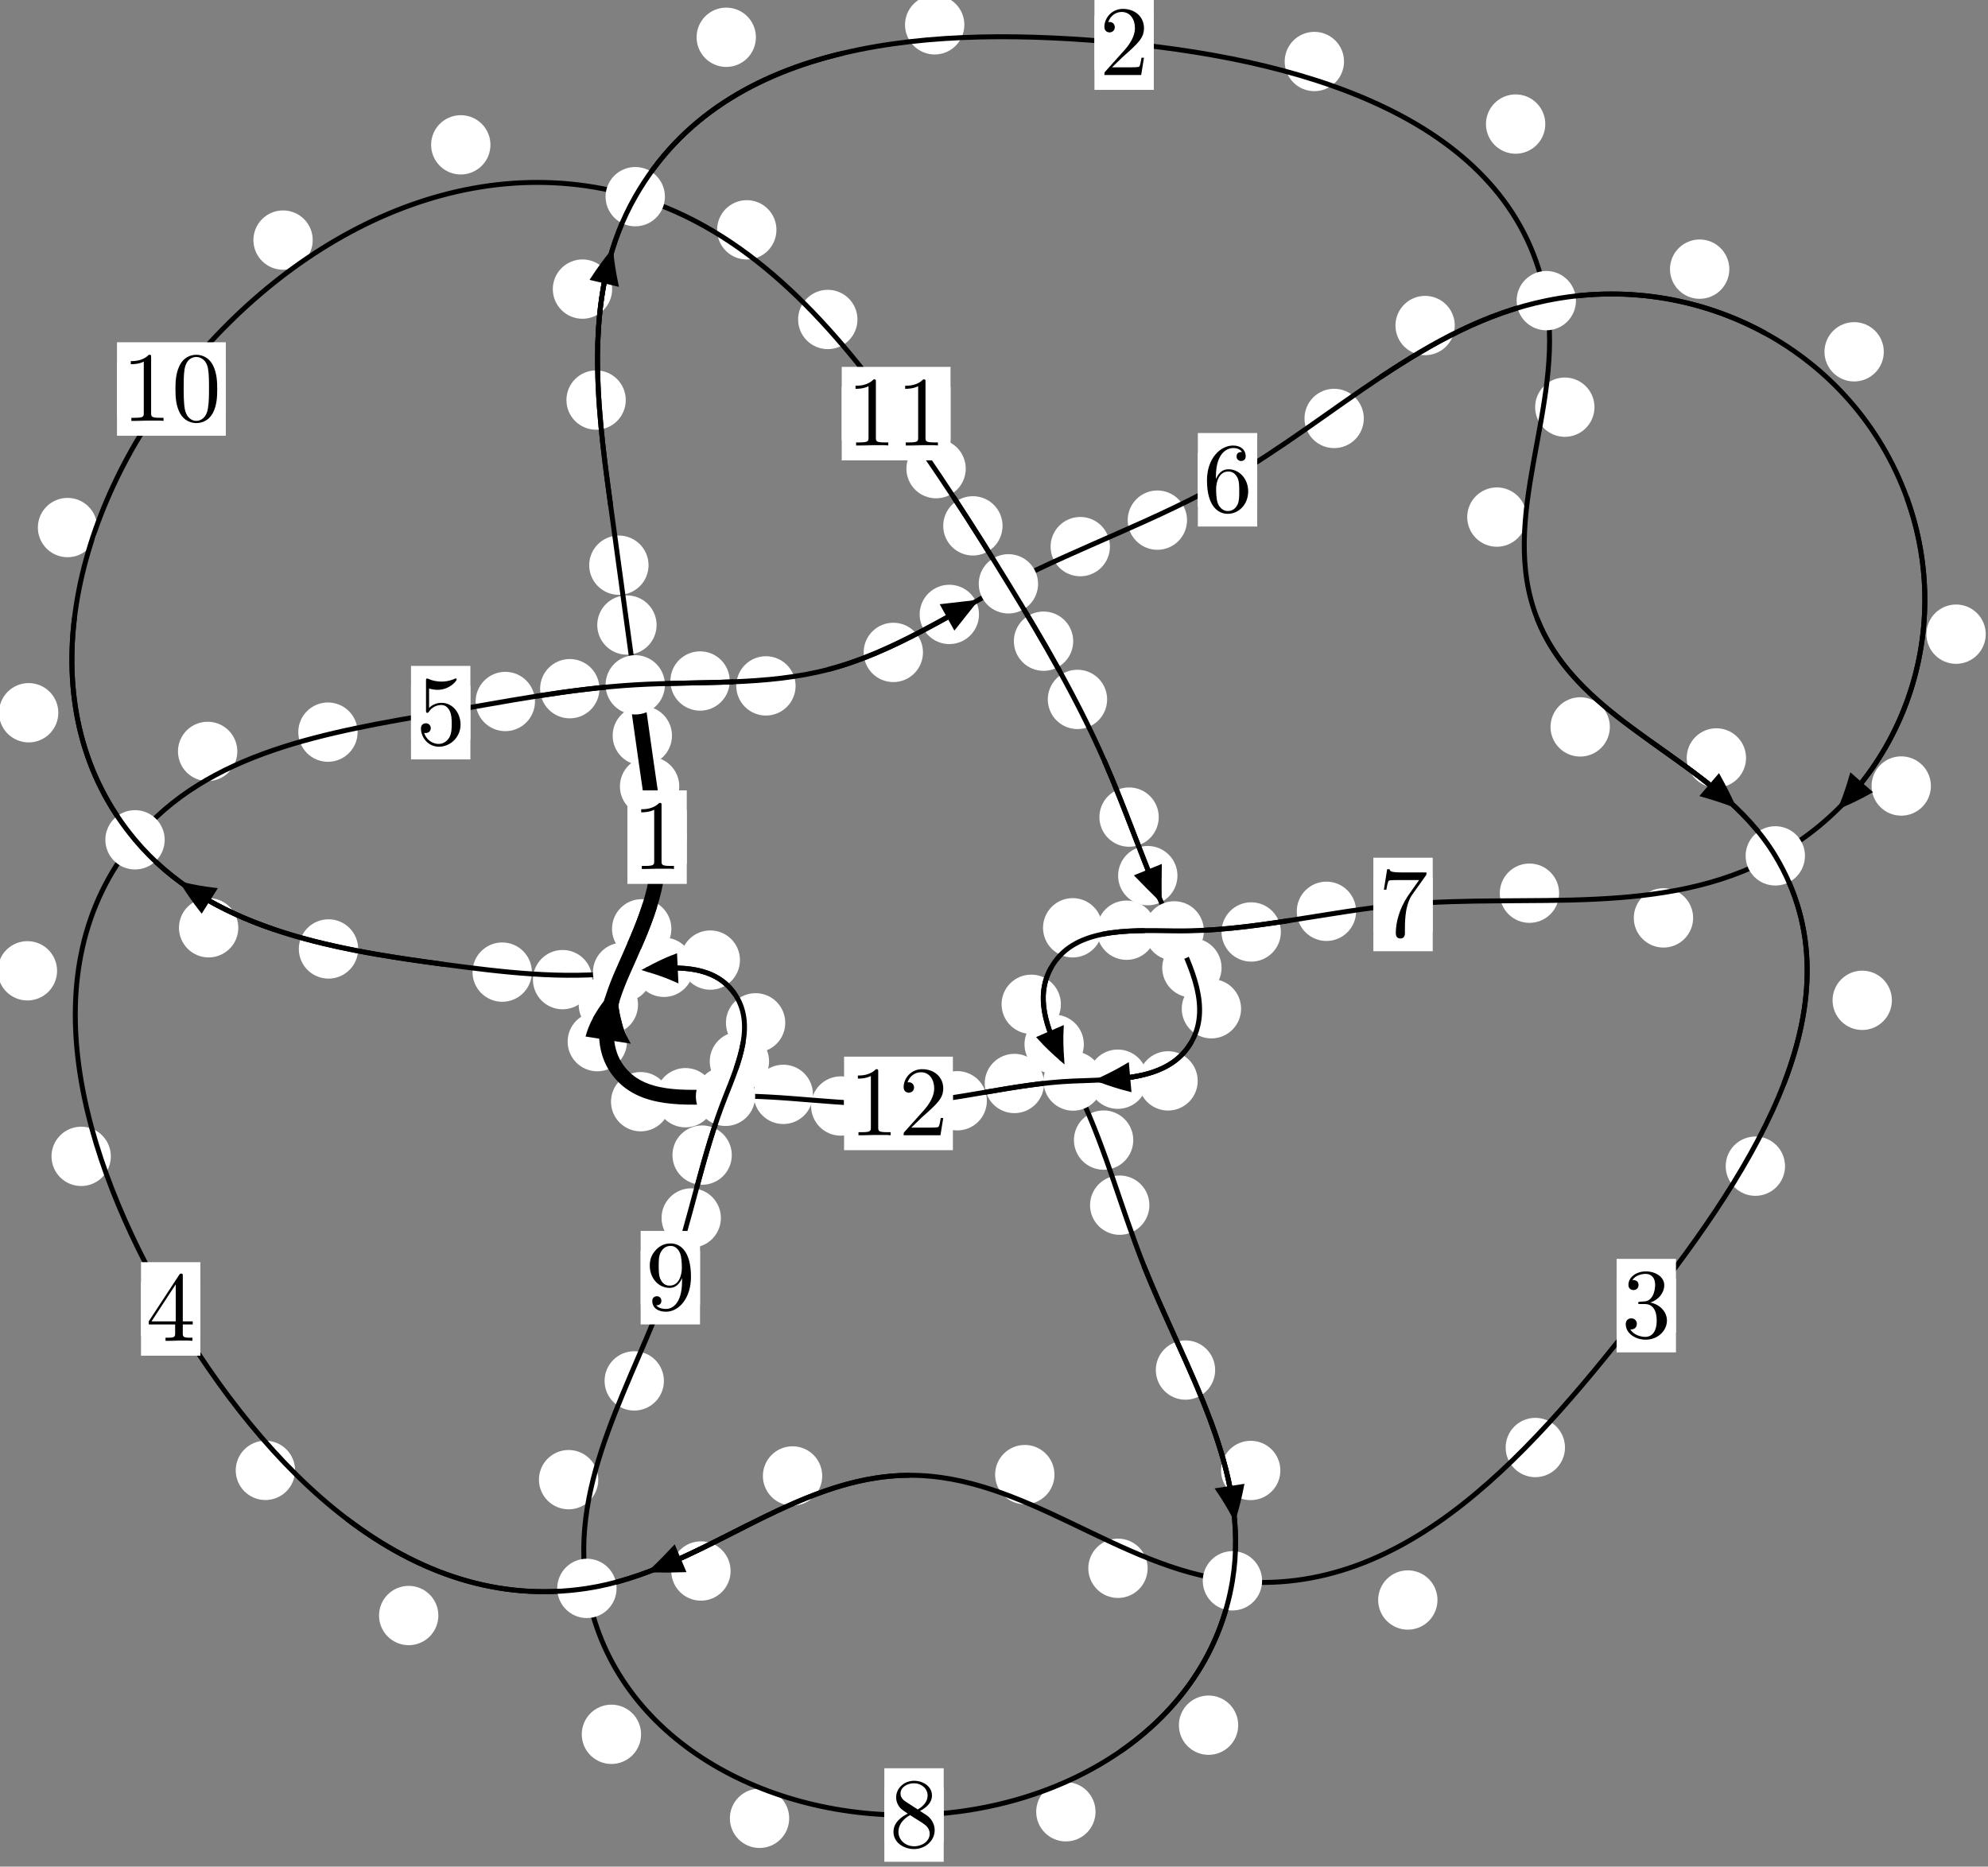 <?xml version="1.0"?>
<!-- Created by MetaPost 1.999 on 2021.07.06:0010 -->
<svg version="1.1" xmlns="http://www.w3.org/2000/svg" xmlns:xlink="http://www.w3.org/1999/xlink" width="200.288" height="188.071" viewBox="0 0 200.288 188.071">
<rect x="0" y="0" width="200.288" height="188.071" fill="#808080" stroke="none"/>
<!-- Original BoundingBox: -64.227524 -118.582550 136.060593 69.488556 -->
  <defs>
    <g transform="scale(0.01,0.01)" id="GLYPHcmr10_48">
      <path style="fill-rule: evenodd;" d="M460 -320C460 -400,455 -480,420 -554C374 -650,292 -666,250 -666C190 -666,117 -640,76 -547C44 -478,39 -400,39 -320C39 -245,43 -155,84 -79C127 2,200 22,249 22C303 22,379 1,423 -94C455 -163,460 -241,460 -320M249 -0C210 -0,151 -25,133 -121C122 -181,122 -273,122 -332C122 -396,122 -462,130 -516C149 -635,224 -644,249 -644C282 -644,348 -626,367 -527C377 -471,377 -395,377 -332C377 -257,377 -189,366 -125C351 -30,294 -0,249 -0"></path>
    </g>
    <g transform="scale(0.01,0.01)" id="GLYPHcmr10_49">
      <path style="fill-rule: evenodd;" d="M294 -640C294 -664,294 -666,271 -666C209 -602,121 -602,89 -602L89 -571C109 -571,168 -571,220 -597L220 -79C220 -43,217 -31,127 -31L95 -31L95 -0L257 -0L130 -3L217 -3L257 -3L297 -3L384 -3L419 -0L419 -31L387 -31C297 -31,294 -42,294 -79"></path>
    </g>
    <g transform="scale(0.01,0.01)" id="GLYPHcmr10_50">
      <path style="fill-rule: evenodd;" d="M127 -77L233 -180C389 -318,449 -372,449 -472C449 -586,359 -666,237 -666C124 -666,50 -574,50 -485C50 -429,100 -429,103 -429C120 -429,155 -441,155 -482C155 -508,137 -534,102 -534C94 -534,92 -534,89 -533C112 -598,166 -635,224 -635C315 -635,358 -554,358 -472C358 -392,308 -313,253 -251L61 -37C50 -26,50 -24,50 -0L421 -0L449 -174L424 -174C419 -144,412 -100,402 -85C395 -77,329 -77,307 -77"></path>
    </g>
    <g transform="scale(0.01,0.01)" id="GLYPHcmr10_51">
      <path style="fill-rule: evenodd;" d="M290 -352C372 -379,430 -449,430 -528C430 -610,342 -666,246 -666C145 -666,69 -606,69 -530C69 -497,91 -478,120 -478C151 -478,171 -500,171 -529C171 -579,124 -579,109 -579C140 -628,206 -641,242 -641C283 -641,338 -619,338 -529C338 -517,336 -459,310 -415C280 -367,246 -364,221 -363C213 -362,189 -360,182 -360C174 -359,167 -358,167 -348C167 -337,174 -337,191 -337L235 -337C317 -337,354 -269,354 -171C354 -35,285 -6,241 -6C198 -6,123 -23,88 -82C123 -77,154 -99,154 -137C154 -173,127 -193,98 -193C74 -193,42 -179,42 -135C42 -44,135 22,244 22C366 22,457 -69,457 -171C457 -253,394 -331,290 -352"></path>
    </g>
    <g transform="scale(0.01,0.01)" id="GLYPHcmr10_52">
      <path style="fill-rule: evenodd;" d="M294 -165L294 -78C294 -42,292 -31,218 -31L197 -31L197 -0L332 -0L238 -3L290 -3L332 -3L374 -3L427 -3L468 -0L468 -31L447 -31C373 -31,371 -42,371 -78L371 -165L471 -165L471 -196L371 -196L371 -651C371 -671,371 -677,355 -677C346 -677,343 -677,335 -665L28 -196L28 -165M300 -196L56 -196L300 -569"></path>
    </g>
    <g transform="scale(0.01,0.01)" id="GLYPHcmr10_53">
      <path style="fill-rule: evenodd;" d="M449 -201C449 -320,367 -420,259 -420C211 -420,168 -404,132 -369L132 -564C152 -558,185 -551,217 -551C340 -551,410 -642,410 -655C410 -661,407 -666,400 -666C399 -666,397 -666,392 -663C372 -654,323 -634,256 -634C216 -634,170 -641,123 -662C115 -665,113 -665,111 -665C101 -665,101 -657,101 -641L101 -345C101 -327,101 -319,115 -319C122 -319,124 -322,128 -328C139 -344,176 -398,257 -398C309 -398,334 -352,342 -334C358 -297,360 -258,360 -208C360 -173,360 -113,336 -71C312 -32,275 -6,229 -6C156 -6,99 -59,82 -118C85 -117,88 -116,99 -116C132 -116,149 -141,149 -165C149 -189,132 -214,99 -214C85 -214,50 -207,50 -161C50 -75,119 22,231 22C347 22,449 -74,449 -201"></path>
    </g>
    <g transform="scale(0.01,0.01)" id="GLYPHcmr10_54">
      <path style="fill-rule: evenodd;" d="M132 -328L132 -352C132 -605,256 -641,307 -641C331 -641,373 -635,395 -601C380 -601,340 -601,340 -556C340 -525,364 -510,386 -510C402 -510,432 -519,432 -558C432 -618,388 -666,305 -666C177 -666,42 -537,42 -316C42 -49,158 22,251 22C362 22,457 -72,457 -204C457 -331,368 -427,257 -427C189 -427,152 -376,132 -328M251 -6C188 -6,158 -66,152 -81C134 -128,134 -208,134 -226C134 -304,166 -404,256 -404C272 -404,318 -404,349 -342C367 -305,367 -254,367 -205C367 -157,367 -107,350 -71C320 -11,274 -6,251 -6"></path>
    </g>
    <g transform="scale(0.01,0.01)" id="GLYPHcmr10_55">
      <path style="fill-rule: evenodd;" d="M476 -609C485 -621,485 -623,485 -644L242 -644C120 -644,118 -657,114 -676L89 -676L56 -470L81 -470C84 -486,93 -549,106 -561C113 -567,191 -567,204 -567L411 -567C400 -551,321 -442,299 -409C209 -274,176 -135,176 -33C176 -23,176 22,222 22C268 22,268 -23,268 -33L268 -84C268 -139,271 -194,279 -248C283 -271,297 -357,341 -419"></path>
    </g>
    <g transform="scale(0.01,0.01)" id="GLYPHcmr10_56">
      <path style="fill-rule: evenodd;" d="M163 -457C117 -487,113 -521,113 -538C113 -599,178 -641,249 -641C322 -641,386 -589,386 -517C386 -460,347 -412,287 -377M309 -362C381 -399,430 -451,430 -517C430 -609,341 -666,250 -666C150 -666,69 -592,69 -499C69 -481,71 -436,113 -389C124 -377,161 -352,186 -335C128 -306,42 -250,42 -151C42 -45,144 22,249 22C362 22,457 -61,457 -168C457 -204,446 -249,408 -291C389 -312,373 -322,309 -362M209 -320L332 -242C360 -223,407 -193,407 -132C407 -58,332 -6,250 -6C164 -6,92 -68,92 -151C92 -209,124 -273,209 -320"></path>
    </g>
    <g transform="scale(0.01,0.01)" id="GLYPHcmr10_57">
      <path style="fill-rule: evenodd;" d="M367 -318L367 -286C367 -52,263 -6,205 -6C188 -6,134 -8,107 -42C151 -42,159 -71,159 -88C159 -119,135 -134,113 -134C97 -134,67 -125,67 -86C67 -19,121 22,206 22C335 22,457 -114,457 -329C457 -598,342 -666,253 -666C198 -666,149 -648,106 -603C65 -558,42 -516,42 -441C42 -316,130 -218,242 -218C303 -218,344 -260,367 -318M243 -241C227 -241,181 -241,150 -304C132 -341,132 -391,132 -440C132 -494,132 -541,153 -578C180 -628,218 -641,253 -641C299 -641,332 -607,349 -562C361 -530,365 -467,365 -421C365 -338,331 -241,243 -241"></path>
    </g>
  </defs>
  <path d="M68.435 79.234C68.435 78.441,68.12 77.681,67.559 77.121C66.999 76.56,66.239 76.245,65.446 76.245C64.653 76.245,63.893 76.56,63.333 77.121C62.772 77.681,62.457 78.441,62.457 79.234C62.457 80.027,62.772 80.787,63.333 81.347C63.893 81.908,64.653 82.223,65.446 82.223C66.239 82.223,66.999 81.908,67.559 81.347C68.12 80.787,68.435 80.027,68.435 79.234Z" style="fill: rgb(100%,100%,100%);stroke: none;"></path>
  <path d="M69.189 84.346C69.189 83.554,68.874 82.794,68.314 82.233C67.753 81.673,66.993 81.358,66.2 81.358C65.408 81.358,64.647 81.673,64.087 82.233C63.527 82.794,63.212 83.554,63.212 84.346C63.212 85.139,63.527 85.899,64.087 86.46C64.647 87.02,65.408 87.335,66.2 87.335C66.993 87.335,67.753 87.02,68.314 86.46C68.874 85.899,69.189 85.139,69.189 84.346Z" style="fill: rgb(100%,100%,100%);stroke: none;"></path>
  <path d="M66.15 62.975C66.15 62.183,65.835 61.423,65.274 60.862C64.714 60.302,63.954 59.987,63.161 59.987C62.368 59.987,61.608 60.302,61.048 60.862C60.487 61.423,60.172 62.183,60.172 62.975C60.172 63.768,60.487 64.528,61.048 65.089C61.608 65.649,62.368 65.964,63.161 65.964C63.954 65.964,64.714 65.649,65.274 65.089C65.835 64.528,66.15 63.768,66.15 62.975Z" style="fill: rgb(100%,100%,100%);stroke: none;"></path>
  <path d="M67.701 74.118C67.701 73.326,67.387 72.566,66.826 72.005C66.266 71.445,65.505 71.13,64.713 71.13C63.92 71.13,63.16 71.445,62.599 72.005C62.039 72.566,61.724 73.326,61.724 74.118C61.724 74.911,62.039 75.671,62.599 76.232C63.16 76.792,63.92 77.107,64.713 77.107C65.505 77.107,66.266 76.792,66.826 76.232C67.387 75.671,67.701 74.911,67.701 74.118Z" style="fill: rgb(100%,100%,100%);stroke: none;"></path>
  <path d="M63.045 40.308C63.045 39.515,62.73 38.755,62.17 38.195C61.609 37.634,60.849 37.319,60.056 37.319C59.264 37.319,58.503 37.634,57.943 38.195C57.382 38.755,57.068 39.515,57.068 40.308C57.068 41.101,57.382 41.861,57.943 42.421C58.503 42.982,59.264 43.297,60.056 43.297C60.849 43.297,61.609 42.982,62.17 42.421C62.73 41.861,63.045 41.101,63.045 40.308Z" style="fill: rgb(100%,100%,100%);stroke: none;"></path>
  <path d="M65.34 56.947C65.34 56.154,65.025 55.394,64.464 54.834C63.904 54.273,63.144 53.958,62.351 53.958C61.558 53.958,60.798 54.273,60.238 54.834C59.677 55.394,59.362 56.154,59.362 56.947C59.362 57.74,59.677 58.5,60.238 59.06C60.798 59.621,61.558 59.936,62.351 59.936C63.144 59.936,63.904 59.621,64.464 59.06C65.025 58.5,65.34 57.74,65.34 56.947Z" style="fill: rgb(100%,100%,100%);stroke: none;"></path>
  <path d="M76.157 3.755C76.157 2.963,75.842 2.203,75.282 1.642C74.721 1.082,73.961 0.767,73.168 0.767C72.376 0.767,71.615 1.082,71.055 1.642C70.495 2.203,70.18 2.963,70.18 3.755C70.18 4.548,70.495 5.308,71.055 5.869C71.615 6.429,72.376 6.744,73.168 6.744C73.961 6.744,74.721 6.429,75.282 5.869C75.842 5.308,76.157 4.548,76.157 3.755Z" style="fill: rgb(100%,100%,100%);stroke: none;"></path>
  <path d="M61.673 29.128C61.673 28.336,61.358 27.576,60.797 27.015C60.237 26.455,59.477 26.14,58.684 26.14C57.891 26.14,57.131 26.455,56.571 27.015C56.01 27.576,55.695 28.336,55.695 29.128C55.695 29.921,56.01 30.681,56.571 31.242C57.131 31.802,57.891 32.117,58.684 32.117C59.477 32.117,60.237 31.802,60.797 31.242C61.358 30.681,61.673 29.921,61.673 29.128Z" style="fill: rgb(100%,100%,100%);stroke: none;"></path>
  <path d="M135.408 6.197C135.408 5.405,135.093 4.644,134.533 4.084C133.972 3.524,133.212 3.209,132.419 3.209C131.626 3.209,130.866 3.524,130.306 4.084C129.745 4.644,129.43 5.405,129.43 6.197C129.43 6.99,129.745 7.75,130.306 8.311C130.866 8.871,131.626 9.186,132.419 9.186C133.212 9.186,133.972 8.871,134.533 8.311C135.093 7.75,135.408 6.99,135.408 6.197Z" style="fill: rgb(100%,100%,100%);stroke: none;"></path>
  <path d="M97.157 2.5C97.157 1.707,96.842 0.947,96.282 0.387C95.721 -0.174,94.961 -0.489,94.168 -0.489C93.376 -0.489,92.615 -0.174,92.055 0.387C91.494 0.947,91.179 1.707,91.179 2.5C91.179 3.293,91.494 4.053,92.055 4.613C92.615 5.174,93.376 5.489,94.168 5.489C94.961 5.489,95.721 5.174,96.282 4.613C96.842 4.053,97.157 3.293,97.157 2.5Z" style="fill: rgb(100%,100%,100%);stroke: none;"></path>
  <path d="M160.641 41.025C160.641 40.233,160.326 39.473,159.765 38.912C159.205 38.352,158.445 38.037,157.652 38.037C156.859 38.037,156.099 38.352,155.539 38.912C154.978 39.473,154.663 40.233,154.663 41.025C154.663 41.818,154.978 42.578,155.539 43.139C156.099 43.699,156.859 44.014,157.652 44.014C158.445 44.014,159.205 43.699,159.765 43.139C160.326 42.578,160.641 41.818,160.641 41.025Z" style="fill: rgb(100%,100%,100%);stroke: none;"></path>
  <path d="M155.686 12.501C155.686 11.708,155.371 10.948,154.811 10.387C154.25 9.827,153.49 9.512,152.697 9.512C151.905 9.512,151.144 9.827,150.584 10.387C150.023 10.948,149.708 11.708,149.708 12.501C149.708 13.293,150.023 14.053,150.584 14.614C151.144 15.174,151.905 15.489,152.697 15.489C153.49 15.489,154.25 15.174,154.811 14.614C155.371 14.053,155.686 13.293,155.686 12.501Z" style="fill: rgb(100%,100%,100%);stroke: none;"></path>
  <path d="M162.191 73.241C162.191 72.448,161.876 71.688,161.315 71.127C160.755 70.567,159.995 70.252,159.202 70.252C158.409 70.252,157.649 70.567,157.089 71.127C156.528 71.688,156.213 72.448,156.213 73.241C156.213 74.033,156.528 74.793,157.089 75.354C157.649 75.914,158.409 76.229,159.202 76.229C159.995 76.229,160.755 75.914,161.315 75.354C161.876 74.793,162.191 74.033,162.191 73.241Z" style="fill: rgb(100%,100%,100%);stroke: none;"></path>
  <path d="M153.796 52.099C153.796 51.306,153.481 50.546,152.921 49.986C152.36 49.425,151.6 49.11,150.807 49.11C150.015 49.11,149.255 49.425,148.694 49.986C148.134 50.546,147.819 51.306,147.819 52.099C147.819 52.892,148.134 53.652,148.694 54.212C149.255 54.773,150.015 55.088,150.807 55.088C151.6 55.088,152.36 54.773,152.921 54.212C153.481 53.652,153.796 52.892,153.796 52.099Z" style="fill: rgb(100%,100%,100%);stroke: none;"></path>
  <path d="M190.605 100.788C190.605 99.995,190.29 99.235,189.73 98.675C189.17 98.114,188.409 97.799,187.617 97.799C186.824 97.799,186.064 98.114,185.503 98.675C184.943 99.235,184.628 99.995,184.628 100.788C184.628 101.581,184.943 102.341,185.503 102.901C186.064 103.462,186.824 103.777,187.617 103.777C188.409 103.777,189.17 103.462,189.73 102.901C190.29 102.341,190.605 101.581,190.605 100.788Z" style="fill: rgb(100%,100%,100%);stroke: none;"></path>
  <path d="M175.91 76.368C175.91 75.575,175.595 74.815,175.035 74.255C174.474 73.694,173.714 73.379,172.921 73.379C172.129 73.379,171.369 73.694,170.808 74.255C170.248 74.815,169.933 75.575,169.933 76.368C169.933 77.161,170.248 77.921,170.808 78.481C171.369 79.042,172.129 79.357,172.921 79.357C173.714 79.357,174.474 79.042,175.035 78.481C175.595 77.921,175.91 77.161,175.91 76.368Z" style="fill: rgb(100%,100%,100%);stroke: none;"></path>
  <path d="M157.67 145.844C157.67 145.051,157.355 144.291,156.795 143.731C156.234 143.17,155.474 142.855,154.681 142.855C153.889 142.855,153.129 143.17,152.568 143.731C152.008 144.291,151.693 145.051,151.693 145.844C151.693 146.637,152.008 147.397,152.568 147.957C153.129 148.518,153.889 148.833,154.681 148.833C155.474 148.833,156.234 148.518,156.795 147.957C157.355 147.397,157.67 146.637,157.67 145.844Z" style="fill: rgb(100%,100%,100%);stroke: none;"></path>
  <path d="M179.84 117.498C179.84 116.706,179.525 115.946,178.965 115.385C178.404 114.825,177.644 114.51,176.851 114.51C176.059 114.51,175.298 114.825,174.738 115.385C174.177 115.946,173.862 116.706,173.862 117.498C173.862 118.291,174.177 119.051,174.738 119.612C175.298 120.172,176.059 120.487,176.851 120.487C177.644 120.487,178.404 120.172,178.965 119.612C179.525 119.051,179.84 118.291,179.84 117.498Z" style="fill: rgb(100%,100%,100%);stroke: none;"></path>
  <path d="M115.622 158.014C115.622 157.221,115.308 156.461,114.747 155.901C114.187 155.34,113.426 155.025,112.634 155.025C111.841 155.025,111.081 155.34,110.52 155.901C109.96 156.461,109.645 157.221,109.645 158.014C109.645 158.807,109.96 159.567,110.52 160.127C111.081 160.688,111.841 161.003,112.634 161.003C113.426 161.003,114.187 160.688,114.747 160.127C115.308 159.567,115.622 158.807,115.622 158.014Z" style="fill: rgb(100%,100%,100%);stroke: none;"></path>
  <path d="M144.824 161.209C144.824 160.416,144.509 159.656,143.949 159.096C143.388 158.535,142.628 158.22,141.835 158.22C141.043 158.22,140.283 158.535,139.722 159.096C139.162 159.656,138.847 160.416,138.847 161.209C138.847 162.002,139.162 162.762,139.722 163.322C140.283 163.883,141.043 164.198,141.835 164.198C142.628 164.198,143.388 163.883,143.949 163.322C144.509 162.762,144.824 162.002,144.824 161.209Z" style="fill: rgb(100%,100%,100%);stroke: none;"></path>
  <path d="M82.837 148.711C82.837 147.918,82.522 147.158,81.962 146.597C81.401 146.037,80.641 145.722,79.848 145.722C79.056 145.722,78.296 146.037,77.735 146.597C77.175 147.158,76.86 147.918,76.86 148.711C76.86 149.503,77.175 150.263,77.735 150.824C78.296 151.384,79.056 151.699,79.848 151.699C80.641 151.699,81.401 151.384,81.962 150.824C82.522 150.263,82.837 149.503,82.837 148.711Z" style="fill: rgb(100%,100%,100%);stroke: none;"></path>
  <path d="M106.235 148.575C106.235 147.782,105.92 147.022,105.359 146.462C104.799 145.901,104.039 145.586,103.246 145.586C102.453 145.586,101.693 145.901,101.133 146.462C100.572 147.022,100.257 147.782,100.257 148.575C100.257 149.368,100.572 150.128,101.133 150.688C101.693 151.249,102.453 151.564,103.246 151.564C104.039 151.564,104.799 151.249,105.359 150.688C105.92 150.128,106.235 149.368,106.235 148.575Z" style="fill: rgb(100%,100%,100%);stroke: none;"></path>
  <path d="M44.164 162.773C44.164 161.981,43.849 161.221,43.289 160.66C42.728 160.1,41.968 159.785,41.176 159.785C40.383 159.785,39.623 160.1,39.062 160.66C38.502 161.221,38.187 161.981,38.187 162.773C38.187 163.566,38.502 164.326,39.062 164.887C39.623 165.447,40.383 165.762,41.176 165.762C41.968 165.762,42.728 165.447,43.289 164.887C43.849 164.326,44.164 163.566,44.164 162.773Z" style="fill: rgb(100%,100%,100%);stroke: none;"></path>
  <path d="M73.607 158.287C73.607 157.495,73.293 156.735,72.732 156.174C72.172 155.614,71.411 155.299,70.619 155.299C69.826 155.299,69.066 155.614,68.505 156.174C67.945 156.735,67.63 157.495,67.63 158.287C67.63 159.08,67.945 159.84,68.505 160.401C69.066 160.961,69.826 161.276,70.619 161.276C71.411 161.276,72.172 160.961,72.732 160.401C73.293 159.84,73.607 159.08,73.607 158.287Z" style="fill: rgb(100%,100%,100%);stroke: none;"></path>
  <path d="M11.167 116.51C11.167 115.717,10.852 114.957,10.292 114.397C9.731 113.836,8.971 113.521,8.178 113.521C7.386 113.521,6.625 113.836,6.065 114.397C5.504 114.957,5.189 115.717,5.189 116.51C5.189 117.303,5.504 118.063,6.065 118.623C6.625 119.184,7.386 119.499,8.178 119.499C8.971 119.499,9.731 119.184,10.292 118.623C10.852 118.063,11.167 117.303,11.167 116.51Z" style="fill: rgb(100%,100%,100%);stroke: none;"></path>
  <path d="M29.728 148.148C29.728 147.356,29.413 146.595,28.852 146.035C28.292 145.474,27.532 145.159,26.739 145.159C25.946 145.159,25.186 145.474,24.626 146.035C24.065 146.595,23.75 147.356,23.75 148.148C23.75 148.941,24.065 149.701,24.626 150.262C25.186 150.822,25.946 151.137,26.739 151.137C27.532 151.137,28.292 150.822,28.852 150.262C29.413 149.701,29.728 148.941,29.728 148.148Z" style="fill: rgb(100%,100%,100%);stroke: none;"></path>
  <path d="M23.909 75.709C23.909 74.916,23.594 74.156,23.033 73.595C22.473 73.035,21.712 72.72,20.92 72.72C20.127 72.72,19.367 73.035,18.806 73.595C18.246 74.156,17.931 74.916,17.931 75.709C17.931 76.501,18.246 77.261,18.806 77.822C19.367 78.382,20.127 78.697,20.92 78.697C21.712 78.697,22.473 78.382,23.033 77.822C23.594 77.261,23.909 76.501,23.909 75.709Z" style="fill: rgb(100%,100%,100%);stroke: none;"></path>
  <path d="M5.75 97.814C5.75 97.022,5.435 96.262,4.875 95.701C4.314 95.141,3.554 94.826,2.761 94.826C1.969 94.826,1.208 95.141,0.648 95.701C0.087 96.262,-0.228 97.022,-0.228 97.814C-0.228 98.607,0.087 99.367,0.648 99.928C1.208 100.488,1.969 100.803,2.761 100.803C3.554 100.803,4.314 100.488,4.875 99.928C5.435 99.367,5.75 98.607,5.75 97.814Z" style="fill: rgb(100%,100%,100%);stroke: none;"></path>
  <path d="M53.898 70.68C53.898 69.887,53.583 69.127,53.022 68.567C52.462 68.006,51.702 67.691,50.909 67.691C50.116 67.691,49.356 68.006,48.796 68.567C48.235 69.127,47.92 69.887,47.92 70.68C47.92 71.473,48.235 72.233,48.796 72.793C49.356 73.354,50.116 73.669,50.909 73.669C51.702 73.669,52.462 73.354,53.022 72.793C53.583 72.233,53.898 71.473,53.898 70.68Z" style="fill: rgb(100%,100%,100%);stroke: none;"></path>
  <path d="M36.029 73.767C36.029 72.974,35.714 72.214,35.154 71.653C34.593 71.093,33.833 70.778,33.04 70.778C32.248 70.778,31.488 71.093,30.927 71.653C30.367 72.214,30.052 72.974,30.052 73.767C30.052 74.559,30.367 75.319,30.927 75.88C31.488 76.44,32.248 76.755,33.04 76.755C33.833 76.755,34.593 76.44,35.154 75.88C35.714 75.319,36.029 74.559,36.029 73.767Z" style="fill: rgb(100%,100%,100%);stroke: none;"></path>
  <path d="M73.52 68.614C73.52 67.822,73.205 67.062,72.644 66.501C72.084 65.941,71.324 65.626,70.531 65.626C69.738 65.626,68.978 65.941,68.418 66.501C67.857 67.062,67.542 67.822,67.542 68.614C67.542 69.407,67.857 70.167,68.418 70.728C68.978 71.288,69.738 71.603,70.531 71.603C71.324 71.603,72.084 71.288,72.644 70.728C73.205 70.167,73.52 69.407,73.52 68.614Z" style="fill: rgb(100%,100%,100%);stroke: none;"></path>
  <path d="M60.393 69.389C60.393 68.597,60.078 67.837,59.518 67.276C58.957 66.716,58.197 66.401,57.404 66.401C56.612 66.401,55.851 66.716,55.291 67.276C54.73 67.837,54.416 68.597,54.416 69.389C54.416 70.182,54.73 70.942,55.291 71.503C55.851 72.063,56.612 72.378,57.404 72.378C58.197 72.378,58.957 72.063,59.518 71.503C60.078 70.942,60.393 70.182,60.393 69.389Z" style="fill: rgb(100%,100%,100%);stroke: none;"></path>
  <path d="M92.989 65.734C92.989 64.941,92.674 64.181,92.114 63.62C91.553 63.06,90.793 62.745,90 62.745C89.208 62.745,88.447 63.06,87.887 63.62C87.327 64.181,87.012 64.941,87.012 65.734C87.012 66.526,87.327 67.287,87.887 67.847C88.447 68.408,89.208 68.723,90 68.723C90.793 68.723,91.553 68.408,92.114 67.847C92.674 67.287,92.989 66.526,92.989 65.734Z" style="fill: rgb(100%,100%,100%);stroke: none;"></path>
  <path d="M80.155 69.107C80.155 68.315,79.84 67.554,79.279 66.994C78.719 66.433,77.959 66.118,77.166 66.118C76.373 66.118,75.613 66.433,75.053 66.994C74.492 67.554,74.177 68.315,74.177 69.107C74.177 69.9,74.492 70.66,75.053 71.221C75.613 71.781,76.373 72.096,77.166 72.096C77.959 72.096,78.719 71.781,79.279 71.221C79.84 70.66,80.155 69.9,80.155 69.107Z" style="fill: rgb(100%,100%,100%);stroke: none;"></path>
  <path d="M111.824 55.075C111.824 54.282,111.509 53.522,110.948 52.962C110.388 52.401,109.628 52.086,108.835 52.086C108.042 52.086,107.282 52.401,106.722 52.962C106.161 53.522,105.846 54.282,105.846 55.075C105.846 55.868,106.161 56.628,106.722 57.188C107.282 57.749,108.042 58.064,108.835 58.064C109.628 58.064,110.388 57.749,110.948 57.188C111.509 56.628,111.824 55.868,111.824 55.075Z" style="fill: rgb(100%,100%,100%);stroke: none;"></path>
  <path d="M98.631 61.906C98.631 61.113,98.316 60.353,97.756 59.793C97.195 59.232,96.435 58.917,95.643 58.917C94.85 58.917,94.09 59.232,93.529 59.793C92.969 60.353,92.654 61.113,92.654 61.906C92.654 62.699,92.969 63.459,93.529 64.019C94.09 64.58,94.85 64.895,95.643 64.895C96.435 64.895,97.195 64.58,97.756 64.019C98.316 63.459,98.631 62.699,98.631 61.906Z" style="fill: rgb(100%,100%,100%);stroke: none;"></path>
  <path d="M137.402 42.161C137.402 41.368,137.087 40.608,136.527 40.048C135.966 39.487,135.206 39.172,134.413 39.172C133.621 39.172,132.86 39.487,132.3 40.048C131.739 40.608,131.425 41.368,131.425 42.161C131.425 42.954,131.739 43.714,132.3 44.275C132.86 44.835,133.621 45.15,134.413 45.15C135.206 45.15,135.966 44.835,136.527 44.275C137.087 43.714,137.402 42.954,137.402 42.161Z" style="fill: rgb(100%,100%,100%);stroke: none;"></path>
  <path d="M119.592 52.407C119.592 51.614,119.277 50.854,118.717 50.294C118.156 49.733,117.396 49.418,116.604 49.418C115.811 49.418,115.051 49.733,114.49 50.294C113.93 50.854,113.615 51.614,113.615 52.407C113.615 53.2,113.93 53.96,114.49 54.52C115.051 55.081,115.811 55.396,116.604 55.396C117.396 55.396,118.156 55.081,118.717 54.52C119.277 53.96,119.592 53.2,119.592 52.407Z" style="fill: rgb(100%,100%,100%);stroke: none;"></path>
  <path d="M174.226 27.118C174.226 26.325,173.911 25.565,173.351 25.005C172.79 24.444,172.03 24.129,171.237 24.129C170.445 24.129,169.684 24.444,169.124 25.005C168.563 25.565,168.249 26.325,168.249 27.118C168.249 27.911,168.563 28.671,169.124 29.231C169.684 29.792,170.445 30.107,171.237 30.107C172.03 30.107,172.79 29.792,173.351 29.231C173.911 28.671,174.226 27.911,174.226 27.118Z" style="fill: rgb(100%,100%,100%);stroke: none;"></path>
  <path d="M146.567 32.8C146.567 32.007,146.253 31.247,145.692 30.686C145.132 30.126,144.371 29.811,143.579 29.811C142.786 29.811,142.026 30.126,141.465 30.686C140.905 31.247,140.59 32.007,140.59 32.8C140.59 33.592,140.905 34.353,141.465 34.913C142.026 35.473,142.786 35.788,143.579 35.788C144.371 35.788,145.132 35.473,145.692 34.913C146.253 34.353,146.567 33.592,146.567 32.8Z" style="fill: rgb(100%,100%,100%);stroke: none;"></path>
  <path d="M200.061 63.897C200.061 63.104,199.746 62.344,199.185 61.783C198.625 61.223,197.865 60.908,197.072 60.908C196.279 60.908,195.519 61.223,194.959 61.783C194.398 62.344,194.083 63.104,194.083 63.897C194.083 64.689,194.398 65.449,194.959 66.01C195.519 66.57,196.279 66.885,197.072 66.885C197.865 66.885,198.625 66.57,199.185 66.01C199.746 65.449,200.061 64.689,200.061 63.897Z" style="fill: rgb(100%,100%,100%);stroke: none;"></path>
  <path d="M189.79 35.447C189.79 34.654,189.475 33.894,188.915 33.333C188.354 32.773,187.594 32.458,186.802 32.458C186.009 32.458,185.249 32.773,184.688 33.333C184.128 33.894,183.813 34.654,183.813 35.447C183.813 36.239,184.128 36.999,184.688 37.56C185.249 38.12,186.009 38.435,186.802 38.435C187.594 38.435,188.354 38.12,188.915 37.56C189.475 36.999,189.79 36.239,189.79 35.447Z" style="fill: rgb(100%,100%,100%);stroke: none;"></path>
  <path d="M170.58 92.484C170.58 91.691,170.265 90.931,169.705 90.371C169.144 89.81,168.384 89.495,167.592 89.495C166.799 89.495,166.039 89.81,165.478 90.371C164.918 90.931,164.603 91.691,164.603 92.484C164.603 93.277,164.918 94.037,165.478 94.597C166.039 95.158,166.799 95.473,167.592 95.473C168.384 95.473,169.144 95.158,169.705 94.597C170.265 94.037,170.58 93.277,170.58 92.484Z" style="fill: rgb(100%,100%,100%);stroke: none;"></path>
  <path d="M194.535 79.195C194.535 78.402,194.22 77.642,193.659 77.081C193.099 76.521,192.339 76.206,191.546 76.206C190.753 76.206,189.993 76.521,189.433 77.081C188.872 77.642,188.557 78.402,188.557 79.195C188.557 79.987,188.872 80.747,189.433 81.308C189.993 81.868,190.753 82.183,191.546 82.183C192.339 82.183,193.099 81.868,193.659 81.308C194.22 80.747,194.535 79.987,194.535 79.195Z" style="fill: rgb(100%,100%,100%);stroke: none;"></path>
  <path d="M136.626 91.819C136.626 91.026,136.311 90.266,135.75 89.706C135.19 89.145,134.43 88.83,133.637 88.83C132.844 88.83,132.084 89.145,131.524 89.706C130.963 90.266,130.648 91.026,130.648 91.819C130.648 92.612,130.963 93.372,131.524 93.932C132.084 94.493,132.844 94.808,133.637 94.808C134.43 94.808,135.19 94.493,135.75 93.932C136.311 93.372,136.626 92.612,136.626 91.819Z" style="fill: rgb(100%,100%,100%);stroke: none;"></path>
  <path d="M157.079 89.995C157.079 89.202,156.764 88.442,156.203 87.881C155.643 87.321,154.883 87.006,154.09 87.006C153.297 87.006,152.537 87.321,151.977 87.881C151.416 88.442,151.101 89.202,151.101 89.995C151.101 90.787,151.416 91.548,151.977 92.108C152.537 92.669,153.297 92.983,154.09 92.983C154.883 92.983,155.643 92.669,156.203 92.108C156.764 91.548,157.079 90.787,157.079 89.995Z" style="fill: rgb(100%,100%,100%);stroke: none;"></path>
  <path d="M116.485 93.723C116.485 92.931,116.17 92.171,115.61 91.61C115.049 91.05,114.289 90.735,113.496 90.735C112.704 90.735,111.943 91.05,111.383 91.61C110.822 92.171,110.507 92.931,110.507 93.723C110.507 94.516,110.822 95.276,111.383 95.837C111.943 96.397,112.704 96.712,113.496 96.712C114.289 96.712,115.049 96.397,115.61 95.837C116.17 95.276,116.485 94.516,116.485 93.723Z" style="fill: rgb(100%,100%,100%);stroke: none;"></path>
  <path d="M129.045 93.901C129.045 93.108,128.73 92.348,128.17 91.788C127.609 91.227,126.849 90.912,126.056 90.912C125.264 90.912,124.503 91.227,123.943 91.788C123.382 92.348,123.068 93.108,123.068 93.901C123.068 94.694,123.382 95.454,123.943 96.014C124.503 96.575,125.264 96.89,126.056 96.89C126.849 96.89,127.609 96.575,128.17 96.014C128.73 95.454,129.045 94.694,129.045 93.901Z" style="fill: rgb(100%,100%,100%);stroke: none;"></path>
  <path d="M106.884 101.187C106.884 100.395,106.569 99.634,106.009 99.074C105.448 98.513,104.688 98.199,103.896 98.199C103.103 98.199,102.343 98.513,101.782 99.074C101.222 99.634,100.907 100.395,100.907 101.187C100.907 101.98,101.222 102.74,101.782 103.301C102.343 103.861,103.103 104.176,103.896 104.176C104.688 104.176,105.448 103.861,106.009 103.301C106.569 102.74,106.884 101.98,106.884 101.187Z" style="fill: rgb(100%,100%,100%);stroke: none;"></path>
  <path d="M111.061 93.481C111.061 92.688,110.746 91.928,110.186 91.368C109.625 90.807,108.865 90.492,108.072 90.492C107.28 90.492,106.52 90.807,105.959 91.368C105.399 91.928,105.084 92.688,105.084 93.481C105.084 94.274,105.399 95.034,105.959 95.594C106.52 96.155,107.28 96.47,108.072 96.47C108.865 96.47,109.625 96.155,110.186 95.594C110.746 95.034,111.061 94.274,111.061 93.481Z" style="fill: rgb(100%,100%,100%);stroke: none;"></path>
  <path d="M114.174 114.871C114.174 114.078,113.859 113.318,113.299 112.758C112.739 112.197,111.978 111.882,111.186 111.882C110.393 111.882,109.633 112.197,109.072 112.758C108.512 113.318,108.197 114.078,108.197 114.871C108.197 115.664,108.512 116.424,109.072 116.984C109.633 117.545,110.393 117.86,111.186 117.86C111.978 117.86,112.739 117.545,113.299 116.984C113.859 116.424,114.174 115.664,114.174 114.871Z" style="fill: rgb(100%,100%,100%);stroke: none;"></path>
  <path d="M109.194 105.22C109.194 104.427,108.879 103.667,108.318 103.107C107.758 102.546,106.998 102.231,106.205 102.231C105.412 102.231,104.652 102.546,104.092 103.107C103.531 103.667,103.216 104.427,103.216 105.22C103.216 106.013,103.531 106.773,104.092 107.333C104.652 107.894,105.412 108.209,106.205 108.209C106.998 108.209,107.758 107.894,108.318 107.333C108.879 106.773,109.194 106.013,109.194 105.22Z" style="fill: rgb(100%,100%,100%);stroke: none;"></path>
  <path d="M122.425 138.041C122.425 137.248,122.11 136.488,121.549 135.927C120.989 135.367,120.229 135.052,119.436 135.052C118.643 135.052,117.883 135.367,117.323 135.927C116.762 136.488,116.447 137.248,116.447 138.041C116.447 138.833,116.762 139.593,117.323 140.154C117.883 140.714,118.643 141.029,119.436 141.029C120.229 141.029,120.989 140.714,121.549 140.154C122.11 139.593,122.425 138.833,122.425 138.041Z" style="fill: rgb(100%,100%,100%);stroke: none;"></path>
  <path d="M115.798 121.427C115.798 120.635,115.483 119.874,114.923 119.314C114.362 118.753,113.602 118.439,112.809 118.439C112.017 118.439,111.257 118.753,110.696 119.314C110.136 119.874,109.821 120.635,109.821 121.427C109.821 122.22,110.136 122.98,110.696 123.541C111.257 124.101,112.017 124.416,112.809 124.416C113.602 124.416,114.362 124.101,114.923 123.541C115.483 122.98,115.798 122.22,115.798 121.427Z" style="fill: rgb(100%,100%,100%);stroke: none;"></path>
  <path d="M124.748 173.822C124.748 173.029,124.433 172.269,123.873 171.708C123.312 171.148,122.552 170.833,121.76 170.833C120.967 170.833,120.207 171.148,119.646 171.708C119.086 172.269,118.771 173.029,118.771 173.822C118.771 174.614,119.086 175.375,119.646 175.935C120.207 176.495,120.967 176.81,121.76 176.81C122.552 176.81,123.312 176.495,123.873 175.935C124.433 175.375,124.748 174.614,124.748 173.822Z" style="fill: rgb(100%,100%,100%);stroke: none;"></path>
  <path d="M128.995 148.157C128.995 147.365,128.68 146.604,128.12 146.044C127.559 145.483,126.799 145.169,126.006 145.169C125.214 145.169,124.454 145.483,123.893 146.044C123.333 146.604,123.018 147.365,123.018 148.157C123.018 148.95,123.333 149.71,123.893 150.271C124.454 150.831,125.214 151.146,126.006 151.146C126.799 151.146,127.559 150.831,128.12 150.271C128.68 149.71,128.995 148.95,128.995 148.157Z" style="fill: rgb(100%,100%,100%);stroke: none;"></path>
  <path d="M79.51 183.205C79.51 182.412,79.195 181.652,78.635 181.092C78.075 180.531,77.314 180.216,76.522 180.216C75.729 180.216,74.969 180.531,74.408 181.092C73.848 181.652,73.533 182.412,73.533 183.205C73.533 183.998,73.848 184.758,74.408 185.318C74.969 185.879,75.729 186.194,76.522 186.194C77.314 186.194,78.075 185.879,78.635 185.318C79.195 184.758,79.51 183.998,79.51 183.205Z" style="fill: rgb(100%,100%,100%);stroke: none;"></path>
  <path d="M110.373 182.545C110.373 181.753,110.058 180.992,109.498 180.432C108.937 179.872,108.177 179.557,107.385 179.557C106.592 179.557,105.832 179.872,105.271 180.432C104.711 180.992,104.396 181.753,104.396 182.545C104.396 183.338,104.711 184.098,105.271 184.659C105.832 185.219,106.592 185.534,107.385 185.534C108.177 185.534,108.937 185.219,109.498 184.659C110.058 184.098,110.373 183.338,110.373 182.545Z" style="fill: rgb(100%,100%,100%);stroke: none;"></path>
  <path d="M60.276 149.084C60.276 148.291,59.961 147.531,59.4 146.97C58.84 146.41,58.08 146.095,57.287 146.095C56.494 146.095,55.734 146.41,55.174 146.97C54.613 147.531,54.298 148.291,54.298 149.084C54.298 149.876,54.613 150.636,55.174 151.197C55.734 151.757,56.494 152.072,57.287 152.072C58.08 152.072,58.84 151.757,59.4 151.197C59.961 150.636,60.276 149.876,60.276 149.084Z" style="fill: rgb(100%,100%,100%);stroke: none;"></path>
  <path d="M64.588 174.742C64.588 173.95,64.273 173.189,63.713 172.629C63.152 172.068,62.392 171.753,61.599 171.753C60.807 171.753,60.047 172.068,59.486 172.629C58.926 173.189,58.611 173.95,58.611 174.742C58.611 175.535,58.926 176.295,59.486 176.856C60.047 177.416,60.807 177.731,61.599 177.731C62.392 177.731,63.152 177.416,63.713 176.856C64.273 176.295,64.588 175.535,64.588 174.742Z" style="fill: rgb(100%,100%,100%);stroke: none;"></path>
  <path d="M72.628 122.718C72.628 121.925,72.313 121.165,71.752 120.605C71.192 120.044,70.432 119.729,69.639 119.729C68.846 119.729,68.086 120.044,67.525 120.605C66.965 121.165,66.65 121.925,66.65 122.718C66.65 123.511,66.965 124.271,67.525 124.831C68.086 125.392,68.846 125.707,69.639 125.707C70.432 125.707,71.192 125.392,71.752 124.831C72.313 124.271,72.628 123.511,72.628 122.718Z" style="fill: rgb(100%,100%,100%);stroke: none;"></path>
  <path d="M66.888 139.134C66.888 138.341,66.573 137.581,66.012 137.02C65.452 136.46,64.692 136.145,63.899 136.145C63.106 136.145,62.346 136.46,61.786 137.02C61.225 137.581,60.91 138.341,60.91 139.134C60.91 139.926,61.225 140.686,61.786 141.247C62.346 141.807,63.106 142.122,63.899 142.122C64.692 142.122,65.452 141.807,66.012 141.247C66.573 140.686,66.888 139.926,66.888 139.134Z" style="fill: rgb(100%,100%,100%);stroke: none;"></path>
  <path d="M77.483 106.944C77.483 106.152,77.168 105.391,76.608 104.831C76.047 104.27,75.287 103.956,74.494 103.956C73.702 103.956,72.942 104.27,72.381 104.831C71.821 105.391,71.506 106.152,71.506 106.944C71.506 107.737,71.821 108.497,72.381 109.058C72.942 109.618,73.702 109.933,74.494 109.933C75.287 109.933,76.047 109.618,76.608 109.058C77.168 108.497,77.483 107.737,77.483 106.944Z" style="fill: rgb(100%,100%,100%);stroke: none;"></path>
  <path d="M73.726 116.384C73.726 115.591,73.411 114.831,72.851 114.27C72.29 113.71,71.53 113.395,70.737 113.395C69.945 113.395,69.185 113.71,68.624 114.27C68.064 114.831,67.749 115.591,67.749 116.384C67.749 117.176,68.064 117.937,68.624 118.497C69.185 119.057,69.945 119.372,70.737 119.372C71.53 119.372,72.29 119.057,72.851 118.497C73.411 117.937,73.726 117.176,73.726 116.384Z" style="fill: rgb(100%,100%,100%);stroke: none;"></path>
  <path d="M74.549 96.733C74.549 95.941,74.234 95.18,73.674 94.62C73.113 94.06,72.353 93.745,71.56 93.745C70.768 93.745,70.008 94.06,69.447 94.62C68.887 95.18,68.572 95.941,68.572 96.733C68.572 97.526,68.887 98.286,69.447 98.847C70.008 99.407,70.768 99.722,71.56 99.722C72.353 99.722,73.113 99.407,73.674 98.847C74.234 98.286,74.549 97.526,74.549 96.733Z" style="fill: rgb(100%,100%,100%);stroke: none;"></path>
  <path d="M79.113 103.055C79.113 102.263,78.798 101.502,78.238 100.942C77.677 100.381,76.917 100.067,76.125 100.067C75.332 100.067,74.572 100.381,74.011 100.942C73.451 101.502,73.136 102.263,73.136 103.055C73.136 103.848,73.451 104.608,74.011 105.169C74.572 105.729,75.332 106.044,76.125 106.044C76.917 106.044,77.677 105.729,78.238 105.169C78.798 104.608,79.113 103.848,79.113 103.055Z" style="fill: rgb(100%,100%,100%);stroke: none;"></path>
  <path d="M59.669 98.703C59.669 97.911,59.354 97.15,58.794 96.59C58.233 96.029,57.473 95.715,56.68 95.715C55.888 95.715,55.128 96.029,54.567 96.59C54.007 97.15,53.692 97.911,53.692 98.703C53.692 99.496,54.007 100.256,54.567 100.817C55.128 101.377,55.888 101.692,56.68 101.692C57.473 101.692,58.233 101.377,58.794 100.817C59.354 100.256,59.669 99.496,59.669 98.703Z" style="fill: rgb(100%,100%,100%);stroke: none;"></path>
  <path d="M69.876 97.461C69.876 96.668,69.561 95.908,69.001 95.348C68.441 94.787,67.68 94.472,66.888 94.472C66.095 94.472,65.335 94.787,64.774 95.348C64.214 95.908,63.899 96.668,63.899 97.461C63.899 98.254,64.214 99.014,64.774 99.574C65.335 100.135,66.095 100.45,66.888 100.45C67.68 100.45,68.441 100.135,69.001 99.574C69.561 99.014,69.876 98.254,69.876 97.461Z" style="fill: rgb(100%,100%,100%);stroke: none;"></path>
  <path d="M36.083 95.612C36.083 94.82,35.769 94.059,35.208 93.499C34.648 92.938,33.887 92.624,33.095 92.624C32.302 92.624,31.542 92.938,30.981 93.499C30.421 94.059,30.106 94.82,30.106 95.612C30.106 96.405,30.421 97.165,30.981 97.726C31.542 98.286,32.302 98.601,33.095 98.601C33.887 98.601,34.648 98.286,35.208 97.726C35.769 97.165,36.083 96.405,36.083 95.612Z" style="fill: rgb(100%,100%,100%);stroke: none;"></path>
  <path d="M53.585 97.946C53.585 97.153,53.27 96.393,52.709 95.833C52.149 95.272,51.389 94.957,50.596 94.957C49.803 94.957,49.043 95.272,48.483 95.833C47.922 96.393,47.607 97.153,47.607 97.946C47.607 98.739,47.922 99.499,48.483 100.059C49.043 100.62,49.803 100.935,50.596 100.935C51.389 100.935,52.149 100.62,52.709 100.059C53.27 99.499,53.585 98.739,53.585 97.946Z" style="fill: rgb(100%,100%,100%);stroke: none;"></path>
  <path d="M5.876 71.813C5.876 71.02,5.561 70.26,5.001 69.7C4.44 69.139,3.68 68.824,2.887 68.824C2.095 68.824,1.335 69.139,0.774 69.7C0.214 70.26,-0.101 71.02,-0.101 71.813C-0.101 72.606,0.214 73.366,0.774 73.926C1.335 74.487,2.095 74.802,2.887 74.802C3.68 74.802,4.44 74.487,5.001 73.926C5.561 73.366,5.876 72.606,5.876 71.813Z" style="fill: rgb(100%,100%,100%);stroke: none;"></path>
  <path d="M24.008 93.477C24.008 92.684,23.693 91.924,23.133 91.364C22.572 90.803,21.812 90.488,21.02 90.488C20.227 90.488,19.467 90.803,18.906 91.364C18.346 91.924,18.031 92.684,18.031 93.477C18.031 94.27,18.346 95.03,18.906 95.59C19.467 96.151,20.227 96.466,21.02 96.466C21.812 96.466,22.572 96.151,23.133 95.59C23.693 95.03,24.008 94.27,24.008 93.477Z" style="fill: rgb(100%,100%,100%);stroke: none;"></path>
  <path d="M31.507 24.19C31.507 23.397,31.192 22.637,30.632 22.077C30.072 21.516,29.311 21.201,28.519 21.201C27.726 21.201,26.966 21.516,26.405 22.077C25.845 22.637,25.53 23.397,25.53 24.19C25.53 24.983,25.845 25.743,26.405 26.303C26.966 26.864,27.726 27.179,28.519 27.179C29.311 27.179,30.072 26.864,30.632 26.303C31.192 25.743,31.507 24.983,31.507 24.19Z" style="fill: rgb(100%,100%,100%);stroke: none;"></path>
  <path d="M9.792 53.154C9.792 52.361,9.477 51.601,8.916 51.041C8.356 50.48,7.596 50.165,6.803 50.165C6.01 50.165,5.25 50.48,4.69 51.041C4.129 51.601,3.814 52.361,3.814 53.154C3.814 53.947,4.129 54.707,4.69 55.267C5.25 55.828,6.01 56.143,6.803 56.143C7.596 56.143,8.356 55.828,8.916 55.267C9.477 54.707,9.792 53.947,9.792 53.154Z" style="fill: rgb(100%,100%,100%);stroke: none;"></path>
  <path d="M78.226 23.156C78.226 22.363,77.911 21.603,77.351 21.042C76.791 20.482,76.03 20.167,75.238 20.167C74.445 20.167,73.685 20.482,73.124 21.042C72.564 21.603,72.249 22.363,72.249 23.156C72.249 23.948,72.564 24.709,73.124 25.269C73.685 25.83,74.445 26.145,75.238 26.145C76.03 26.145,76.791 25.83,77.351 25.269C77.911 24.709,78.226 23.948,78.226 23.156Z" style="fill: rgb(100%,100%,100%);stroke: none;"></path>
  <path d="M49.412 14.593C49.412 13.8,49.097 13.04,48.536 12.479C47.976 11.919,47.216 11.604,46.423 11.604C45.63 11.604,44.87 11.919,44.31 12.479C43.749 13.04,43.434 13.8,43.434 14.593C43.434 15.385,43.749 16.145,44.31 16.706C44.87 17.266,45.63 17.581,46.423 17.581C47.216 17.581,47.976 17.266,48.536 16.706C49.097 16.145,49.412 15.385,49.412 14.593Z" style="fill: rgb(100%,100%,100%);stroke: none;"></path>
  <path d="M97.297 47.219C97.297 46.426,96.982 45.666,96.422 45.106C95.861 44.545,95.101 44.23,94.308 44.23C93.516 44.23,92.756 44.545,92.195 45.106C91.635 45.666,91.32 46.426,91.32 47.219C91.32 48.012,91.635 48.772,92.195 49.332C92.756 49.893,93.516 50.208,94.308 50.208C95.101 50.208,95.861 49.893,96.422 49.332C96.982 48.772,97.297 48.012,97.297 47.219Z" style="fill: rgb(100%,100%,100%);stroke: none;"></path>
  <path d="M86.387 32.189C86.387 31.396,86.072 30.636,85.511 30.076C84.951 29.515,84.191 29.2,83.398 29.2C82.605 29.2,81.845 29.515,81.285 30.076C80.724 30.636,80.409 31.396,80.409 32.189C80.409 32.982,80.724 33.742,81.285 34.302C81.845 34.863,82.605 35.178,83.398 35.178C84.191 35.178,84.951 34.863,85.511 34.302C86.072 33.742,86.387 32.982,86.387 32.189Z" style="fill: rgb(100%,100%,100%);stroke: none;"></path>
  <path d="M108.124 64.603C108.124 63.81,107.809 63.05,107.248 62.49C106.688 61.929,105.928 61.614,105.135 61.614C104.342 61.614,103.582 61.929,103.022 62.49C102.461 63.05,102.146 63.81,102.146 64.603C102.146 65.396,102.461 66.156,103.022 66.716C103.582 67.277,104.342 67.592,105.135 67.592C105.928 67.592,106.688 67.277,107.248 66.716C107.809 66.156,108.124 65.396,108.124 64.603Z" style="fill: rgb(100%,100%,100%);stroke: none;"></path>
  <path d="M101.006 52.982C101.006 52.19,100.691 51.429,100.13 50.869C99.57 50.308,98.81 49.994,98.017 49.994C97.224 49.994,96.464 50.308,95.904 50.869C95.343 51.429,95.028 52.19,95.028 52.982C95.028 53.775,95.343 54.535,95.904 55.096C96.464 55.656,97.224 55.971,98.017 55.971C98.81 55.971,99.57 55.656,100.13 55.096C100.691 54.535,101.006 53.775,101.006 52.982Z" style="fill: rgb(100%,100%,100%);stroke: none;"></path>
  <path d="M116.741 82.328C116.741 81.535,116.426 80.775,115.866 80.214C115.305 79.654,114.545 79.339,113.752 79.339C112.96 79.339,112.199 79.654,111.639 80.214C111.079 80.775,110.764 81.535,110.764 82.328C110.764 83.12,111.079 83.881,111.639 84.441C112.199 85.001,112.96 85.316,113.752 85.316C114.545 85.316,115.305 85.001,115.866 84.441C116.426 83.881,116.741 83.12,116.741 82.328Z" style="fill: rgb(100%,100%,100%);stroke: none;"></path>
  <path d="M111.542 70.47C111.542 69.677,111.227 68.917,110.666 68.356C110.106 67.796,109.346 67.481,108.553 67.481C107.76 67.481,107 67.796,106.44 68.356C105.879 68.917,105.564 69.677,105.564 70.47C105.564 71.262,105.879 72.023,106.44 72.583C107 73.144,107.76 73.458,108.553 73.458C109.346 73.458,110.106 73.144,110.666 72.583C111.227 72.023,111.542 71.262,111.542 70.47Z" style="fill: rgb(100%,100%,100%);stroke: none;"></path>
  <path d="M123.071 97.514C123.071 96.721,122.756 95.961,122.196 95.401C121.635 94.84,120.875 94.525,120.082 94.525C119.29 94.525,118.529 94.84,117.969 95.401C117.409 95.961,117.094 96.721,117.094 97.514C117.094 98.307,117.409 99.067,117.969 99.627C118.529 100.188,119.29 100.503,120.082 100.503C120.875 100.503,121.635 100.188,122.196 99.627C122.756 99.067,123.071 98.307,123.071 97.514Z" style="fill: rgb(100%,100%,100%);stroke: none;"></path>
  <path d="M118.626 88.226C118.626 87.433,118.311 86.673,117.75 86.113C117.19 85.552,116.43 85.237,115.637 85.237C114.844 85.237,114.084 85.552,113.524 86.113C112.963 86.673,112.648 87.433,112.648 88.226C112.648 89.019,112.963 89.779,113.524 90.339C114.084 90.9,114.844 91.215,115.637 91.215C116.43 91.215,117.19 90.9,117.75 90.339C118.311 89.779,118.626 89.019,118.626 88.226Z" style="fill: rgb(100%,100%,100%);stroke: none;"></path>
  <path d="M120.667 108.905C120.667 108.112,120.352 107.352,119.791 106.791C119.231 106.231,118.471 105.916,117.678 105.916C116.885 105.916,116.125 106.231,115.565 106.791C115.004 107.352,114.689 108.112,114.689 108.905C114.689 109.697,115.004 110.458,115.565 111.018C116.125 111.579,116.885 111.893,117.678 111.893C118.471 111.893,119.231 111.579,119.791 111.018C120.352 110.458,120.667 109.697,120.667 108.905Z" style="fill: rgb(100%,100%,100%);stroke: none;"></path>
  <path d="M125.037 101.636C125.037 100.844,124.722 100.083,124.162 99.523C123.601 98.963,122.841 98.648,122.048 98.648C121.256 98.648,120.496 98.963,119.935 99.523C119.375 100.083,119.06 100.844,119.06 101.636C119.06 102.429,119.375 103.189,119.935 103.75C120.496 104.31,121.256 104.625,122.048 104.625C122.841 104.625,123.601 104.31,124.162 103.75C124.722 103.189,125.037 102.429,125.037 101.636Z" style="fill: rgb(100%,100%,100%);stroke: none;"></path>
  <path d="M105.186 109.167C105.186 108.374,104.871 107.614,104.311 107.053C103.75 106.493,102.99 106.178,102.197 106.178C101.405 106.178,100.644 106.493,100.084 107.053C99.523 107.614,99.209 108.374,99.209 109.167C99.209 109.959,99.523 110.719,100.084 111.28C100.644 111.84,101.405 112.155,102.197 112.155C102.99 112.155,103.75 111.84,104.311 111.28C104.871 110.719,105.186 109.959,105.186 109.167Z" style="fill: rgb(100%,100%,100%);stroke: none;"></path>
  <path d="M115.599 108.736C115.599 107.943,115.284 107.183,114.724 106.622C114.163 106.062,113.403 105.747,112.61 105.747C111.818 105.747,111.058 106.062,110.497 106.622C109.937 107.183,109.622 107.943,109.622 108.736C109.622 109.528,109.937 110.288,110.497 110.849C111.058 111.409,111.818 111.724,112.61 111.724C113.403 111.724,114.163 111.409,114.724 110.849C115.284 110.288,115.599 109.528,115.599 108.736Z" style="fill: rgb(100%,100%,100%);stroke: none;"></path>
  <path d="M87.693 111.436C87.693 110.643,87.378 109.883,86.817 109.323C86.257 108.762,85.497 108.447,84.704 108.447C83.911 108.447,83.151 108.762,82.591 109.323C82.03 109.883,81.715 110.643,81.715 111.436C81.715 112.229,82.03 112.989,82.591 113.549C83.151 114.11,83.911 114.425,84.704 114.425C85.497 114.425,86.257 114.11,86.817 113.549C87.378 112.989,87.693 112.229,87.693 111.436Z" style="fill: rgb(100%,100%,100%);stroke: none;"></path>
  <path d="M99.427 110.908C99.427 110.116,99.112 109.355,98.552 108.795C97.991 108.235,97.231 107.92,96.438 107.92C95.646 107.92,94.886 108.235,94.325 108.795C93.765 109.355,93.45 110.116,93.45 110.908C93.45 111.701,93.765 112.461,94.325 113.022C94.886 113.582,95.646 113.897,96.438 113.897C97.231 113.897,97.991 113.582,98.552 113.022C99.112 112.461,99.427 111.701,99.427 110.908Z" style="fill: rgb(100%,100%,100%);stroke: none;"></path>
  <path d="M72.044 110.599C72.044 109.806,71.729 109.046,71.168 108.486C70.608 107.925,69.848 107.61,69.055 107.61C68.262 107.61,67.502 107.925,66.942 108.486C66.381 109.046,66.066 109.806,66.066 110.599C66.066 111.392,66.381 112.152,66.942 112.712C67.502 113.273,68.262 113.588,69.055 113.588C69.848 113.588,70.608 113.273,71.168 112.712C71.729 112.152,72.044 111.392,72.044 110.599Z" style="fill: rgb(100%,100%,100%);stroke: none;"></path>
  <path d="M81.903 110.263C81.903 109.471,81.588 108.71,81.027 108.15C80.467 107.589,79.707 107.274,78.914 107.274C78.121 107.274,77.361 107.589,76.801 108.15C76.24 108.71,75.925 109.471,75.925 110.263C75.925 111.056,76.24 111.816,76.801 112.377C77.361 112.937,78.121 113.252,78.914 113.252C79.707 113.252,80.467 112.937,81.027 112.377C81.588 111.816,81.903 111.056,81.903 110.263Z" style="fill: rgb(100%,100%,100%);stroke: none;"></path>
  <path d="M63.166 104.95C63.166 104.158,62.851 103.397,62.291 102.837C61.73 102.276,60.97 101.961,60.177 101.961C59.385 101.961,58.625 102.276,58.064 102.837C57.504 103.397,57.189 104.158,57.189 104.95C57.189 105.743,57.504 106.503,58.064 107.064C58.625 107.624,59.385 107.939,60.177 107.939C60.97 107.939,61.73 107.624,62.291 107.064C62.851 106.503,63.166 105.743,63.166 104.95Z" style="fill: rgb(100%,100%,100%);stroke: none;"></path>
  <path d="M67.535 111.002C67.535 110.209,67.22 109.449,66.66 108.888C66.099 108.328,65.339 108.013,64.547 108.013C63.754 108.013,62.994 108.328,62.433 108.888C61.873 109.449,61.558 110.209,61.558 111.002C61.558 111.794,61.873 112.555,62.433 113.115C62.994 113.676,63.754 113.991,64.547 113.991C65.339 113.991,66.099 113.676,66.66 113.115C67.22 112.555,67.535 111.794,67.535 111.002Z" style="fill: rgb(100%,100%,100%);stroke: none;"></path>
  <path d="M67.639 93.584C67.639 92.791,67.324 92.031,66.763 91.471C66.203 90.91,65.443 90.595,64.65 90.595C63.857 90.595,63.097 90.91,62.537 91.471C61.976 92.031,61.661 92.791,61.661 93.584C61.661 94.377,61.976 95.137,62.537 95.697C63.097 96.258,63.857 96.573,64.65 96.573C65.443 96.573,66.203 96.258,66.763 95.697C67.324 95.137,67.639 94.377,67.639 93.584Z" style="fill: rgb(100%,100%,100%);stroke: none;"></path>
  <path d="M64.28 101.231C64.28 100.438,63.965 99.678,63.404 99.118C62.844 98.557,62.084 98.242,61.291 98.242C60.498 98.242,59.738 98.557,59.178 99.118C58.617 99.678,58.302 100.438,58.302 101.231C58.302 102.024,58.617 102.784,59.178 103.344C59.738 103.905,60.498 104.22,61.291 104.22C62.084 104.22,62.844 103.905,63.404 103.344C63.965 102.784,64.28 102.024,64.28 101.231Z" style="fill: rgb(100%,100%,100%);stroke: none;"></path>
  <path d="M66.2 84.346C65.446 79.234,64.713 74.118,64 69C63.161 62.975,62.351 56.947,61.52 50.921C60.056 40.308,58.684 29.128,64 19.816C73.168 3.755,94.168 2.5,113.255 4.345C132.419 6.197,152.697 12.501,155.788 30.292C157.652 41.025,150.807 52.099,154.89 62.381C159.202 73.241,172.921 76.368,178.858 86.233C187.617 100.788,176.851 117.498,165.862 131.549C154.681 145.844,141.835 161.209,124.167 159.276C112.634 158.014,103.246 148.575,91.566 148.643C79.848 148.711,70.619 158.287,59.128 160.038C41.176 162.773,26.739 148.148,17.197 131.883C8.178 116.51,2.761 97.814,13.603 84.616C20.92 75.709,33.04 73.767,44.401 71.804C50.909 70.68,57.404 69.389,64 69C70.531 68.614,77.166 69.107,83.505 67.441C90 65.734,95.643 61.906,101.595 58.824C108.835 55.075,116.604 52.407,123.673 48.34C134.413 42.161,143.579 32.8,155.788 30.292C171.237 27.118,186.802 35.447,192.13 50.208C197.072 63.897,191.546 79.195,178.858 86.233C167.592 92.484,154.09 89.995,141.355 91.131C133.637 91.819,126.056 93.901,118.301 93.791C113.496 93.723,108.072 93.481,105.85 97.582C103.896 101.187,106.205 105.22,108.115 108.922C111.186 114.871,112.809 121.427,115.288 127.641C119.436 138.041,126.006 148.157,124.167 159.276C121.76 173.822,107.385 182.545,92.087 182.872C76.522 183.205,61.599 174.742,59.128 160.038C57.287 149.084,63.899 139.134,67.536 128.733C69.639 122.718,70.737 116.384,73.095 110.461C74.494 106.944,76.125 103.055,73.951 100.044C71.56 96.733,66.888 97.461,62.724 97.968C56.68 98.703,50.596 97.946,44.567 97.142C33.095 95.612,21.02 93.477,13.603 84.616C2.887 71.813,6.803 53.154,17.268 39.196C28.519 24.19,46.423 14.593,64 19.816C75.238 23.156,83.398 32.189,90.284 41.675C94.308 47.219,98.017 52.982,101.595 58.824C105.135 64.603,108.553 70.47,111.275 76.678C113.752 82.328,115.637 88.226,118.301 93.791C120.082 97.514,122.048 101.636,119.959 105.112C117.678 108.905,112.61 108.736,108.115 108.922C102.197 109.167,96.438 110.908,90.522 111.174C84.704 111.436,78.914 110.263,73.095 110.461C69.055 110.599,64.547 111.002,62.218 107.777C60.177 104.95,61.291 101.231,62.724 97.968C64.65 93.584,66.901 89.097,66.2 84.346" style="stroke:rgb(0%,0%,0%); stroke-width: 0.498;stroke-linecap: round;stroke-linejoin: round;stroke-miterlimit: 10;fill: none;"></path>
  <path d="M66.2 84.346C65.446 79.234,64.713 74.118,64 69" style="stroke:rgb(0%,0%,0%); stroke-width: 1.494;stroke-linecap: round;stroke-linejoin: round;stroke-miterlimit: 10;fill: none;"></path>
  <path d="M73.095 110.461C69.055 110.599,64.547 111.002,62.218 107.777C60.177 104.95,61.291 101.231,62.724 97.968C64.65 93.584,66.901 89.097,66.2 84.346" style="stroke:rgb(0%,0%,0%); stroke-width: 1.494;stroke-linecap: round;stroke-linejoin: round;stroke-miterlimit: 10;fill: none;"></path>
  <path d="M66.989 69C66.989 68.207,66.674 67.447,66.113 66.887C65.553 66.326,64.793 66.011,64 66.011C63.207 66.011,62.447 66.326,61.887 66.887C61.326 67.447,61.011 68.207,61.011 69C61.011 69.793,61.326 70.553,61.887 71.113C62.447 71.674,63.207 71.989,64 71.989C64.793 71.989,65.553 71.674,66.113 71.113C66.674 70.553,66.989 69.793,66.989 69Z" style="fill: rgb(100%,100%,100%);stroke: none;"></path>
  <path d="M54.168 70.127C57.429 69.615,60.702 69.195,64 69C67.266 68.807,70.557 68.834,73.825 68.701" style="stroke:rgb(0%,0%,0%); stroke-width: 0.498;stroke-linecap: round;stroke-linejoin: round;stroke-miterlimit: 10;fill: none;"></path>
  <path d="M158.776 30.292C158.776 29.499,158.461 28.739,157.901 28.178C157.34 27.618,156.58 27.303,155.788 27.303C154.995 27.303,154.235 27.618,153.674 28.178C153.114 28.739,152.799 29.499,152.799 30.292C152.799 31.084,153.114 31.844,153.674 32.405C154.235 32.965,154.995 33.28,155.788 33.28C156.58 33.28,157.34 32.965,157.901 32.405C158.461 31.844,158.776 31.084,158.776 30.292Z" style="fill: rgb(100%,100%,100%);stroke: none;"></path>
  <path d="M139.18 37.939C144.34 34.513,149.683 31.546,155.788 30.292C163.512 28.705,171.266 29.993,177.754 33.524" style="stroke:rgb(0%,0%,0%); stroke-width: 0.498;stroke-linecap: round;stroke-linejoin: round;stroke-miterlimit: 10;fill: none;"></path>
  <path d="M127.155 159.276C127.155 158.483,126.84 157.723,126.28 157.163C125.719 156.602,124.959 156.287,124.167 156.287C123.374 156.287,122.614 156.602,122.053 157.163C121.493 157.723,121.178 158.483,121.178 159.276C121.178 160.069,121.493 160.829,122.053 161.389C122.614 161.95,123.374 162.265,124.167 162.265C124.959 162.265,125.719 161.95,126.28 161.389C126.84 160.829,127.155 160.069,127.155 159.276Z" style="fill: rgb(100%,100%,100%);stroke: none;"></path>
  <path d="M121.973 143.189C123.904 148.408,125.086 153.717,124.167 159.276C122.963 166.549,118.768 172.366,112.961 176.406" style="stroke:rgb(0%,0%,0%); stroke-width: 0.498;stroke-linecap: round;stroke-linejoin: round;stroke-miterlimit: 10;fill: none;"></path>
  <path d="M16.592 84.616C16.592 83.823,16.277 83.063,15.716 82.502C15.156 81.942,14.396 81.627,13.603 81.627C12.81 81.627,12.05 81.942,11.49 82.502C10.929 83.063,10.614 83.823,10.614 84.616C10.614 85.408,10.929 86.169,11.49 86.729C12.05 87.29,12.81 87.605,13.603 87.605C14.396 87.605,15.156 87.29,15.716 86.729C16.277 86.169,16.592 85.408,16.592 84.616Z" style="fill: rgb(100%,100%,100%);stroke: none;"></path>
  <path d="M27.564 93.628C22.184 91.795,17.311 89.046,13.603 84.616C8.245 78.214,6.545 70.349,7.493 62.339" style="stroke:rgb(0%,0%,0%); stroke-width: 0.498;stroke-linecap: round;stroke-linejoin: round;stroke-miterlimit: 10;fill: none;"></path>
  <path d="M104.584 58.824C104.584 58.031,104.269 57.271,103.708 56.71C103.148 56.15,102.388 55.835,101.595 55.835C100.802 55.835,100.042 56.15,99.482 56.71C98.921 57.271,98.606 58.031,98.606 58.824C98.606 59.616,98.921 60.377,99.482 60.937C100.042 61.498,100.802 61.812,101.595 61.812C102.388 61.812,103.148 61.498,103.708 60.937C104.269 60.377,104.584 59.616,104.584 58.824Z" style="fill: rgb(100%,100%,100%);stroke: none;"></path>
  <path d="M96.107 50.138C97.984 53.002,99.806 55.903,101.595 58.824C103.365 61.713,105.105 64.625,106.742 67.59" style="stroke:rgb(0%,0%,0%); stroke-width: 0.498;stroke-linecap: round;stroke-linejoin: round;stroke-miterlimit: 10;fill: none;"></path>
  <path d="M181.847 86.233C181.847 85.441,181.532 84.681,180.972 84.12C180.411 83.56,179.651 83.245,178.858 83.245C178.066 83.245,177.305 83.56,176.745 84.12C176.184 84.681,175.869 85.441,175.869 86.233C175.869 87.026,176.184 87.786,176.745 88.347C177.305 88.907,178.066 89.222,178.858 89.222C179.651 89.222,180.411 88.907,180.972 88.347C181.532 87.786,181.847 87.026,181.847 86.233Z" style="fill: rgb(100%,100%,100%);stroke: none;"></path>
  <path d="M166.265 74.68C170.976 78.052,175.89 81.301,178.858 86.233C183.237 93.511,182.736 101.327,179.765 109.08" style="stroke:rgb(0%,0%,0%); stroke-width: 0.498;stroke-linecap: round;stroke-linejoin: round;stroke-miterlimit: 10;fill: none;"></path>
  <path d="M111.104 108.922C111.104 108.129,110.789 107.369,110.228 106.808C109.668 106.248,108.908 105.933,108.115 105.933C107.322 105.933,106.562 106.248,106.002 106.808C105.441 107.369,105.126 108.129,105.126 108.922C105.126 109.714,105.441 110.474,106.002 111.035C106.562 111.595,107.322 111.91,108.115 111.91C108.908 111.91,109.668 111.595,110.228 111.035C110.789 110.474,111.104 109.714,111.104 108.922Z" style="fill: rgb(100%,100%,100%);stroke: none;"></path>
  <path d="M114.867 108.369C112.753 108.824,110.363 108.829,108.115 108.922C105.156 109.044,102.237 109.541,99.318 110.04" style="stroke:rgb(0%,0%,0%); stroke-width: 0.498;stroke-linecap: round;stroke-linejoin: round;stroke-miterlimit: 10;fill: none;"></path>
  <path d="M62.117 160.038C62.117 159.245,61.802 158.485,61.241 157.925C60.681 157.364,59.921 157.049,59.128 157.049C58.335 157.049,57.575 157.364,57.015 157.925C56.454 158.485,56.139 159.245,56.139 160.038C56.139 160.831,56.454 161.591,57.015 162.152C57.575 162.712,58.335 163.027,59.128 163.027C59.921 163.027,60.681 162.712,61.241 162.152C61.802 161.591,62.117 160.831,62.117 160.038Z" style="fill: rgb(100%,100%,100%);stroke: none;"></path>
  <path d="M75.262 153.709C70.053 156.331,64.873 159.163,59.128 160.038C50.152 161.406,42.055 158.433,35.009 153.086" style="stroke:rgb(0%,0%,0%); stroke-width: 0.498;stroke-linecap: round;stroke-linejoin: round;stroke-miterlimit: 10;fill: none;"></path>
  <path d="M65.713 97.968C65.713 97.175,65.398 96.415,64.838 95.854C64.277 95.294,63.517 94.979,62.724 94.979C61.932 94.979,61.172 95.294,60.611 95.854C60.051 96.415,59.736 97.175,59.736 97.968C59.736 98.76,60.051 99.52,60.611 100.081C61.172 100.641,61.932 100.956,62.724 100.956C63.517 100.956,64.277 100.641,64.838 100.081C65.398 99.52,65.713 98.76,65.713 97.968Z" style="fill: rgb(100%,100%,100%);stroke: none;"></path>
  <path d="M61.168 103.036C61.371 101.345,62.008 99.599,62.724 97.968C63.687 95.776,64.731 93.558,65.447 91.295" style="stroke:rgb(0%,0%,0%); stroke-width: 1.494;stroke-linecap: round;stroke-linejoin: round;stroke-miterlimit: 10;fill: none;"></path>
  <path d="M66.989 19.816C66.989 19.023,66.674 18.263,66.113 17.703C65.553 17.142,64.793 16.827,64 16.827C63.207 16.827,62.447 17.142,61.887 17.703C61.326 18.263,61.011 19.023,61.011 19.816C61.011 20.609,61.326 21.369,61.887 21.929C62.447 22.49,63.207 22.805,64 22.805C64.793 22.805,65.553 22.49,66.113 21.929C66.674 21.369,66.989 20.609,66.989 19.816Z" style="fill: rgb(100%,100%,100%);stroke: none;"></path>
  <path d="M60.218 34.881C60.356 29.595,61.342 24.472,64 19.816C68.584 11.786,76.126 7.457,84.908 5.366" style="stroke:rgb(0%,0%,0%); stroke-width: 0.498;stroke-linecap: round;stroke-linejoin: round;stroke-miterlimit: 10;fill: none;"></path>
  <path d="M121.289 93.791C121.289 92.999,120.974 92.239,120.414 91.678C119.853 91.118,119.093 90.803,118.301 90.803C117.508 90.803,116.748 91.118,116.187 91.678C115.627 92.239,115.312 92.999,115.312 93.791C115.312 94.584,115.627 95.344,116.187 95.905C116.748 96.465,117.508 96.78,118.301 96.78C119.093 96.78,119.853 96.465,120.414 95.905C120.974 95.344,121.289 94.584,121.289 93.791Z" style="fill: rgb(100%,100%,100%);stroke: none;"></path>
  <path d="M129.842 92.76C126.012 93.353,122.178 93.846,118.301 93.791C115.898 93.757,113.341 93.68,111.107 94.123" style="stroke:rgb(0%,0%,0%); stroke-width: 0.498;stroke-linecap: round;stroke-linejoin: round;stroke-miterlimit: 10;fill: none;"></path>
  <path d="M76.083 110.461C76.083 109.669,75.768 108.909,75.208 108.348C74.647 107.788,73.887 107.473,73.095 107.473C72.302 107.473,71.542 107.788,70.981 108.348C70.421 108.909,70.106 109.669,70.106 110.461C70.106 111.254,70.421 112.014,70.981 112.575C71.542 113.135,72.302 113.45,73.095 113.45C73.887 113.45,74.647 113.135,75.208 112.575C75.768 112.014,76.083 111.254,76.083 110.461Z" style="fill: rgb(100%,100%,100%);stroke: none;"></path>
  <path d="M70.22 119.562C71.052 116.487,71.916 113.423,73.095 110.461C73.794 108.703,74.552 106.851,74.863 105.063" style="stroke:rgb(0%,0%,0%); stroke-width: 0.498;stroke-linecap: round;stroke-linejoin: round;stroke-miterlimit: 10;fill: none;"></path>
  <path d="M62.218 107.777C60.586 105.516,60.972 102.683,61.925 99.97" style="stroke:rgb(0%,0%,0%); stroke-width: 0.498;stroke-linecap: round;stroke-linejoin: round;stroke-miterlimit: 10;fill: none;"></path>
  <path d="M63.092 104.831C62.329 103.431,62.021 101.72,61.925 99.97C60.755 101.275,59.763 102.702,59.312 104.232Z" style="stroke:rgb(0%,0%,0%); stroke-width: 0.498;fill: rgb(0%,0%,0%);"></path>
  <path d="M62.218 107.777C60.586 105.516,60.972 102.683,61.925 99.97" style="stroke:rgb(0%,0%,0%); stroke-width: 0.498;stroke-linecap: round;stroke-linejoin: round;stroke-miterlimit: 10;fill: none;"></path>
  <path d="M62.358 102.938C62.109 101.998,61.981 100.99,61.925 99.97C61.243 100.731,60.621 101.534,60.132 102.374Z" style="stroke:rgb(0%,0%,0%); stroke-width: 0.498;fill: rgb(0%,0%,0%);"></path>
  <path d="M61.52 50.921C60.349 42.431,59.237 33.577,61.56 25.608" style="stroke:rgb(0%,0%,0%); stroke-width: 0.498;stroke-linecap: round;stroke-linejoin: round;stroke-miterlimit: 10;fill: none;"></path>
  <path d="M62.034 28.57C61.829 27.59,61.669 26.603,61.56 25.608C60.934 26.388,60.349 27.199,59.8 28.037Z" style="stroke:rgb(0%,0%,0%); stroke-width: 0.498;fill: rgb(0%,0%,0%);"></path>
  <path d="M154.89 62.381C158.339 71.069,167.81 74.808,174.5 81.007" style="stroke:rgb(0%,0%,0%); stroke-width: 0.498;stroke-linecap: round;stroke-linejoin: round;stroke-miterlimit: 10;fill: none;"></path>
  <path d="M171.648 80.076C172.613 80.355,173.566 80.661,174.5 81.007C174.084 80.102,173.627 79.212,173.142 78.332Z" style="stroke:rgb(0%,0%,0%); stroke-width: 0.498;fill: rgb(0%,0%,0%);"></path>
  <path d="M91.566 148.643C82.192 148.697,74.41 154.837,65.789 158.187" style="stroke:rgb(0%,0%,0%); stroke-width: 0.498;stroke-linecap: round;stroke-linejoin: round;stroke-miterlimit: 10;fill: none;"></path>
  <path d="M67.894 156.049C67.209 156.782,66.51 157.498,65.789 158.187C66.786 158.209,67.787 158.198,68.789 158.164Z" style="stroke:rgb(0%,0%,0%); stroke-width: 0.498;fill: rgb(0%,0%,0%);"></path>
  <path d="M83.505 67.441C88.701 66.075,93.352 63.352,98.052 60.74" style="stroke:rgb(0%,0%,0%); stroke-width: 0.498;stroke-linecap: round;stroke-linejoin: round;stroke-miterlimit: 10;fill: none;"></path>
  <path d="M96.189 63.091C96.811 62.309,97.43 61.523,98.052 60.74C97.058 60.854,96.065 60.973,95.072 61.085Z" style="stroke:rgb(0%,0%,0%); stroke-width: 0.498;fill: rgb(0%,0%,0%);"></path>
  <path d="M192.13 50.208C196.084 61.159,193.338 73.14,185.585 81.098" style="stroke:rgb(0%,0%,0%); stroke-width: 0.498;stroke-linecap: round;stroke-linejoin: round;stroke-miterlimit: 10;fill: none;"></path>
  <path d="M186.551 78.258C186.279 79.217,185.957 80.165,185.585 81.098C186.508 80.701,187.406 80.259,188.276 79.773Z" style="stroke:rgb(0%,0%,0%); stroke-width: 0.498;fill: rgb(0%,0%,0%);"></path>
  <path d="M105.85 97.582C104.286 100.466,105.452 103.624,106.958 106.667" style="stroke:rgb(0%,0%,0%); stroke-width: 0.498;stroke-linecap: round;stroke-linejoin: round;stroke-miterlimit: 10;fill: none;"></path>
  <path d="M104.8 104.583C105.453 105.309,106.194 105.999,106.958 106.667C106.89 105.654,106.854 104.642,106.906 103.667Z" style="stroke:rgb(0%,0%,0%); stroke-width: 0.498;fill: rgb(0%,0%,0%);"></path>
  <path d="M115.288 127.641C118.606 135.961,123.475 144.099,124.348 152.715" style="stroke:rgb(0%,0%,0%); stroke-width: 0.498;stroke-linecap: round;stroke-linejoin: round;stroke-miterlimit: 10;fill: none;"></path>
  <path d="M122.794 150.149C123.354 150.981,123.874 151.835,124.348 152.715C124.635 151.757,124.871 150.786,125.064 149.802Z" style="stroke:rgb(0%,0%,0%); stroke-width: 0.498;fill: rgb(0%,0%,0%);"></path>
  <path d="M73.951 100.044C72.039 97.396,68.665 97.331,65.261 97.671" style="stroke:rgb(0%,0%,0%); stroke-width: 0.498;stroke-linecap: round;stroke-linejoin: round;stroke-miterlimit: 10;fill: none;"></path>
  <path d="M67.977 96.396C67.069 96.742,66.159 97.189,65.261 97.671C66.237 97.966,67.196 98.293,68.083 98.69Z" style="stroke:rgb(0%,0%,0%); stroke-width: 0.498;fill: rgb(0%,0%,0%);"></path>
  <path d="M44.567 97.142C35.389 95.918,25.826 94.307,18.57 89.174" style="stroke:rgb(0%,0%,0%); stroke-width: 0.498;stroke-linecap: round;stroke-linejoin: round;stroke-miterlimit: 10;fill: none;"></path>
  <path d="M21.526 89.686C20.532 89.564,19.546 89.396,18.57 89.174C19.104 90.021,19.681 90.837,20.298 91.627Z" style="stroke:rgb(0%,0%,0%); stroke-width: 0.498;fill: rgb(0%,0%,0%);"></path>
  <path d="M111.275 76.678C113.257 81.198,114.859 85.877,116.785 90.417" style="stroke:rgb(0%,0%,0%); stroke-width: 0.498;stroke-linecap: round;stroke-linejoin: round;stroke-miterlimit: 10;fill: none;"></path>
  <path d="M114.672 88.287C115.369 89.005,116.072 89.716,116.785 90.417C116.777 89.417,116.783 88.417,116.797 87.417Z" style="stroke:rgb(0%,0%,0%); stroke-width: 0.498;fill: rgb(0%,0%,0%);"></path>
  <path d="M119.959 105.112C118.134 108.146,114.526 108.645,110.854 108.818" style="stroke:rgb(0%,0%,0%); stroke-width: 0.498;stroke-linecap: round;stroke-linejoin: round;stroke-miterlimit: 10;fill: none;"></path>
  <path d="M113.514 107.43C112.675 107.933,111.772 108.386,110.854 108.818C111.808 109.162,112.768 109.48,113.716 109.718Z" style="stroke:rgb(0%,0%,0%); stroke-width: 0.498;fill: rgb(0%,0%,0%);"></path>
  <path d="M63.21 87.057L69.191 87.057L69.191 79.636L63.21 79.636Z" style="fill: rgb(100%,100%,100%);stroke: none;"></path>
  <path d="M63.21 89.057L69.191 89.057L69.191 81.636L63.21 81.636Z" style="fill: rgb(100%,100%,100%);stroke: none;"></path>
  <g transform="translate(63.71 87.557)" style="fill: rgb(0%,0%,0%);">
    <use xlink:href="#GLYPHcmr10_49"></use>
  </g>
  <path d="M110.264 7.055L116.245 7.055L116.245 -0.365L110.264 -0.365Z" style="fill: rgb(100%,100%,100%);stroke: none;"></path>
  <path d="M110.264 9.055L116.245 9.055L116.245 1.635L110.264 1.635Z" style="fill: rgb(100%,100%,100%);stroke: none;"></path>
  <g transform="translate(110.764 7.555)" style="fill: rgb(0%,0%,0%);">
    <use xlink:href="#GLYPHcmr10_50"></use>
  </g>
  <path d="M162.871 134.26L168.852 134.26L168.852 126.839L162.871 126.839Z" style="fill: rgb(100%,100%,100%);stroke: none;"></path>
  <path d="M162.871 136.26L168.852 136.26L168.852 128.839L162.871 128.839Z" style="fill: rgb(100%,100%,100%);stroke: none;"></path>
  <g transform="translate(163.371 134.76)" style="fill: rgb(0%,0%,0%);">
    <use xlink:href="#GLYPHcmr10_51"></use>
  </g>
  <path d="M14.206 134.593L20.187 134.593L20.187 127.172L14.206 127.172Z" style="fill: rgb(100%,100%,100%);stroke: none;"></path>
  <path d="M14.206 136.593L20.187 136.593L20.187 129.172L14.206 129.172Z" style="fill: rgb(100%,100%,100%);stroke: none;"></path>
  <g transform="translate(14.706 135.093)" style="fill: rgb(0%,0%,0%);">
    <use xlink:href="#GLYPHcmr10_52"></use>
  </g>
  <path d="M41.41 74.514L47.391 74.514L47.391 67.094L41.41 67.094Z" style="fill: rgb(100%,100%,100%);stroke: none;"></path>
  <path d="M41.41 76.514L47.391 76.514L47.391 69.094L41.41 69.094Z" style="fill: rgb(100%,100%,100%);stroke: none;"></path>
  <g transform="translate(41.91 75.014)" style="fill: rgb(0%,0%,0%);">
    <use xlink:href="#GLYPHcmr10_53"></use>
  </g>
  <path d="M120.682 51.05L126.663 51.05L126.663 43.63L120.682 43.63Z" style="fill: rgb(100%,100%,100%);stroke: none;"></path>
  <path d="M120.682 53.05L126.663 53.05L126.663 45.63L120.682 45.63Z" style="fill: rgb(100%,100%,100%);stroke: none;"></path>
  <g transform="translate(121.182 51.55)" style="fill: rgb(0%,0%,0%);">
    <use xlink:href="#GLYPHcmr10_54"></use>
  </g>
  <path d="M138.364 93.841L144.346 93.841L144.346 86.42L138.364 86.42Z" style="fill: rgb(100%,100%,100%);stroke: none;"></path>
  <path d="M138.364 95.841L144.346 95.841L144.346 88.42L138.364 88.42Z" style="fill: rgb(100%,100%,100%);stroke: none;"></path>
  <g transform="translate(138.864 94.341)" style="fill: rgb(0%,0%,0%);">
    <use xlink:href="#GLYPHcmr10_55"></use>
  </g>
  <path d="M89.096 185.583L95.077 185.583L95.077 178.162L89.096 178.162Z" style="fill: rgb(100%,100%,100%);stroke: none;"></path>
  <path d="M89.096 187.583L95.077 187.583L95.077 180.162L89.096 180.162Z" style="fill: rgb(100%,100%,100%);stroke: none;"></path>
  <g transform="translate(89.596 186.083)" style="fill: rgb(0%,0%,0%);">
    <use xlink:href="#GLYPHcmr10_56"></use>
  </g>
  <path d="M64.545 131.443L70.526 131.443L70.526 124.023L64.545 124.023Z" style="fill: rgb(100%,100%,100%);stroke: none;"></path>
  <path d="M64.545 133.443L70.526 133.443L70.526 126.023L64.545 126.023Z" style="fill: rgb(100%,100%,100%);stroke: none;"></path>
  <g transform="translate(65.045 131.943)" style="fill: rgb(0%,0%,0%);">
    <use xlink:href="#GLYPHcmr10_57"></use>
  </g>
  <path d="M11.786 41.906L22.749 41.906L22.749 34.486L11.786 34.486Z" style="fill: rgb(100%,100%,100%);stroke: none;"></path>
  <path d="M11.786 43.906L22.749 43.906L22.749 36.486L11.786 36.486Z" style="fill: rgb(100%,100%,100%);stroke: none;"></path>
  <g transform="translate(12.286 42.406)" style="fill: rgb(0%,0%,0%);">
    <use xlink:href="#GLYPHcmr10_49"></use>
    <use xlink:href="#GLYPHcmr10_48" x="5"></use>
  </g>
  <path d="M84.803 44.385L95.765 44.385L95.765 36.965L84.803 36.965Z" style="fill: rgb(100%,100%,100%);stroke: none;"></path>
  <path d="M84.803 46.385L95.765 46.385L95.765 38.965L84.803 38.965Z" style="fill: rgb(100%,100%,100%);stroke: none;"></path>
  <g transform="translate(85.303 44.885)" style="fill: rgb(0%,0%,0%);">
    <use xlink:href="#GLYPHcmr10_49"></use>
    <use xlink:href="#GLYPHcmr10_49" x="5"></use>
  </g>
  <path d="M85.04 113.885L96.003 113.885L96.003 106.464L85.04 106.464Z" style="fill: rgb(100%,100%,100%);stroke: none;"></path>
  <path d="M85.04 115.885L96.003 115.885L96.003 108.464L85.04 108.464Z" style="fill: rgb(100%,100%,100%);stroke: none;"></path>
  <g transform="translate(85.54 114.385)" style="fill: rgb(0%,0%,0%);">
    <use xlink:href="#GLYPHcmr10_49"></use>
    <use xlink:href="#GLYPHcmr10_50" x="5"></use>
  </g>
</svg>
